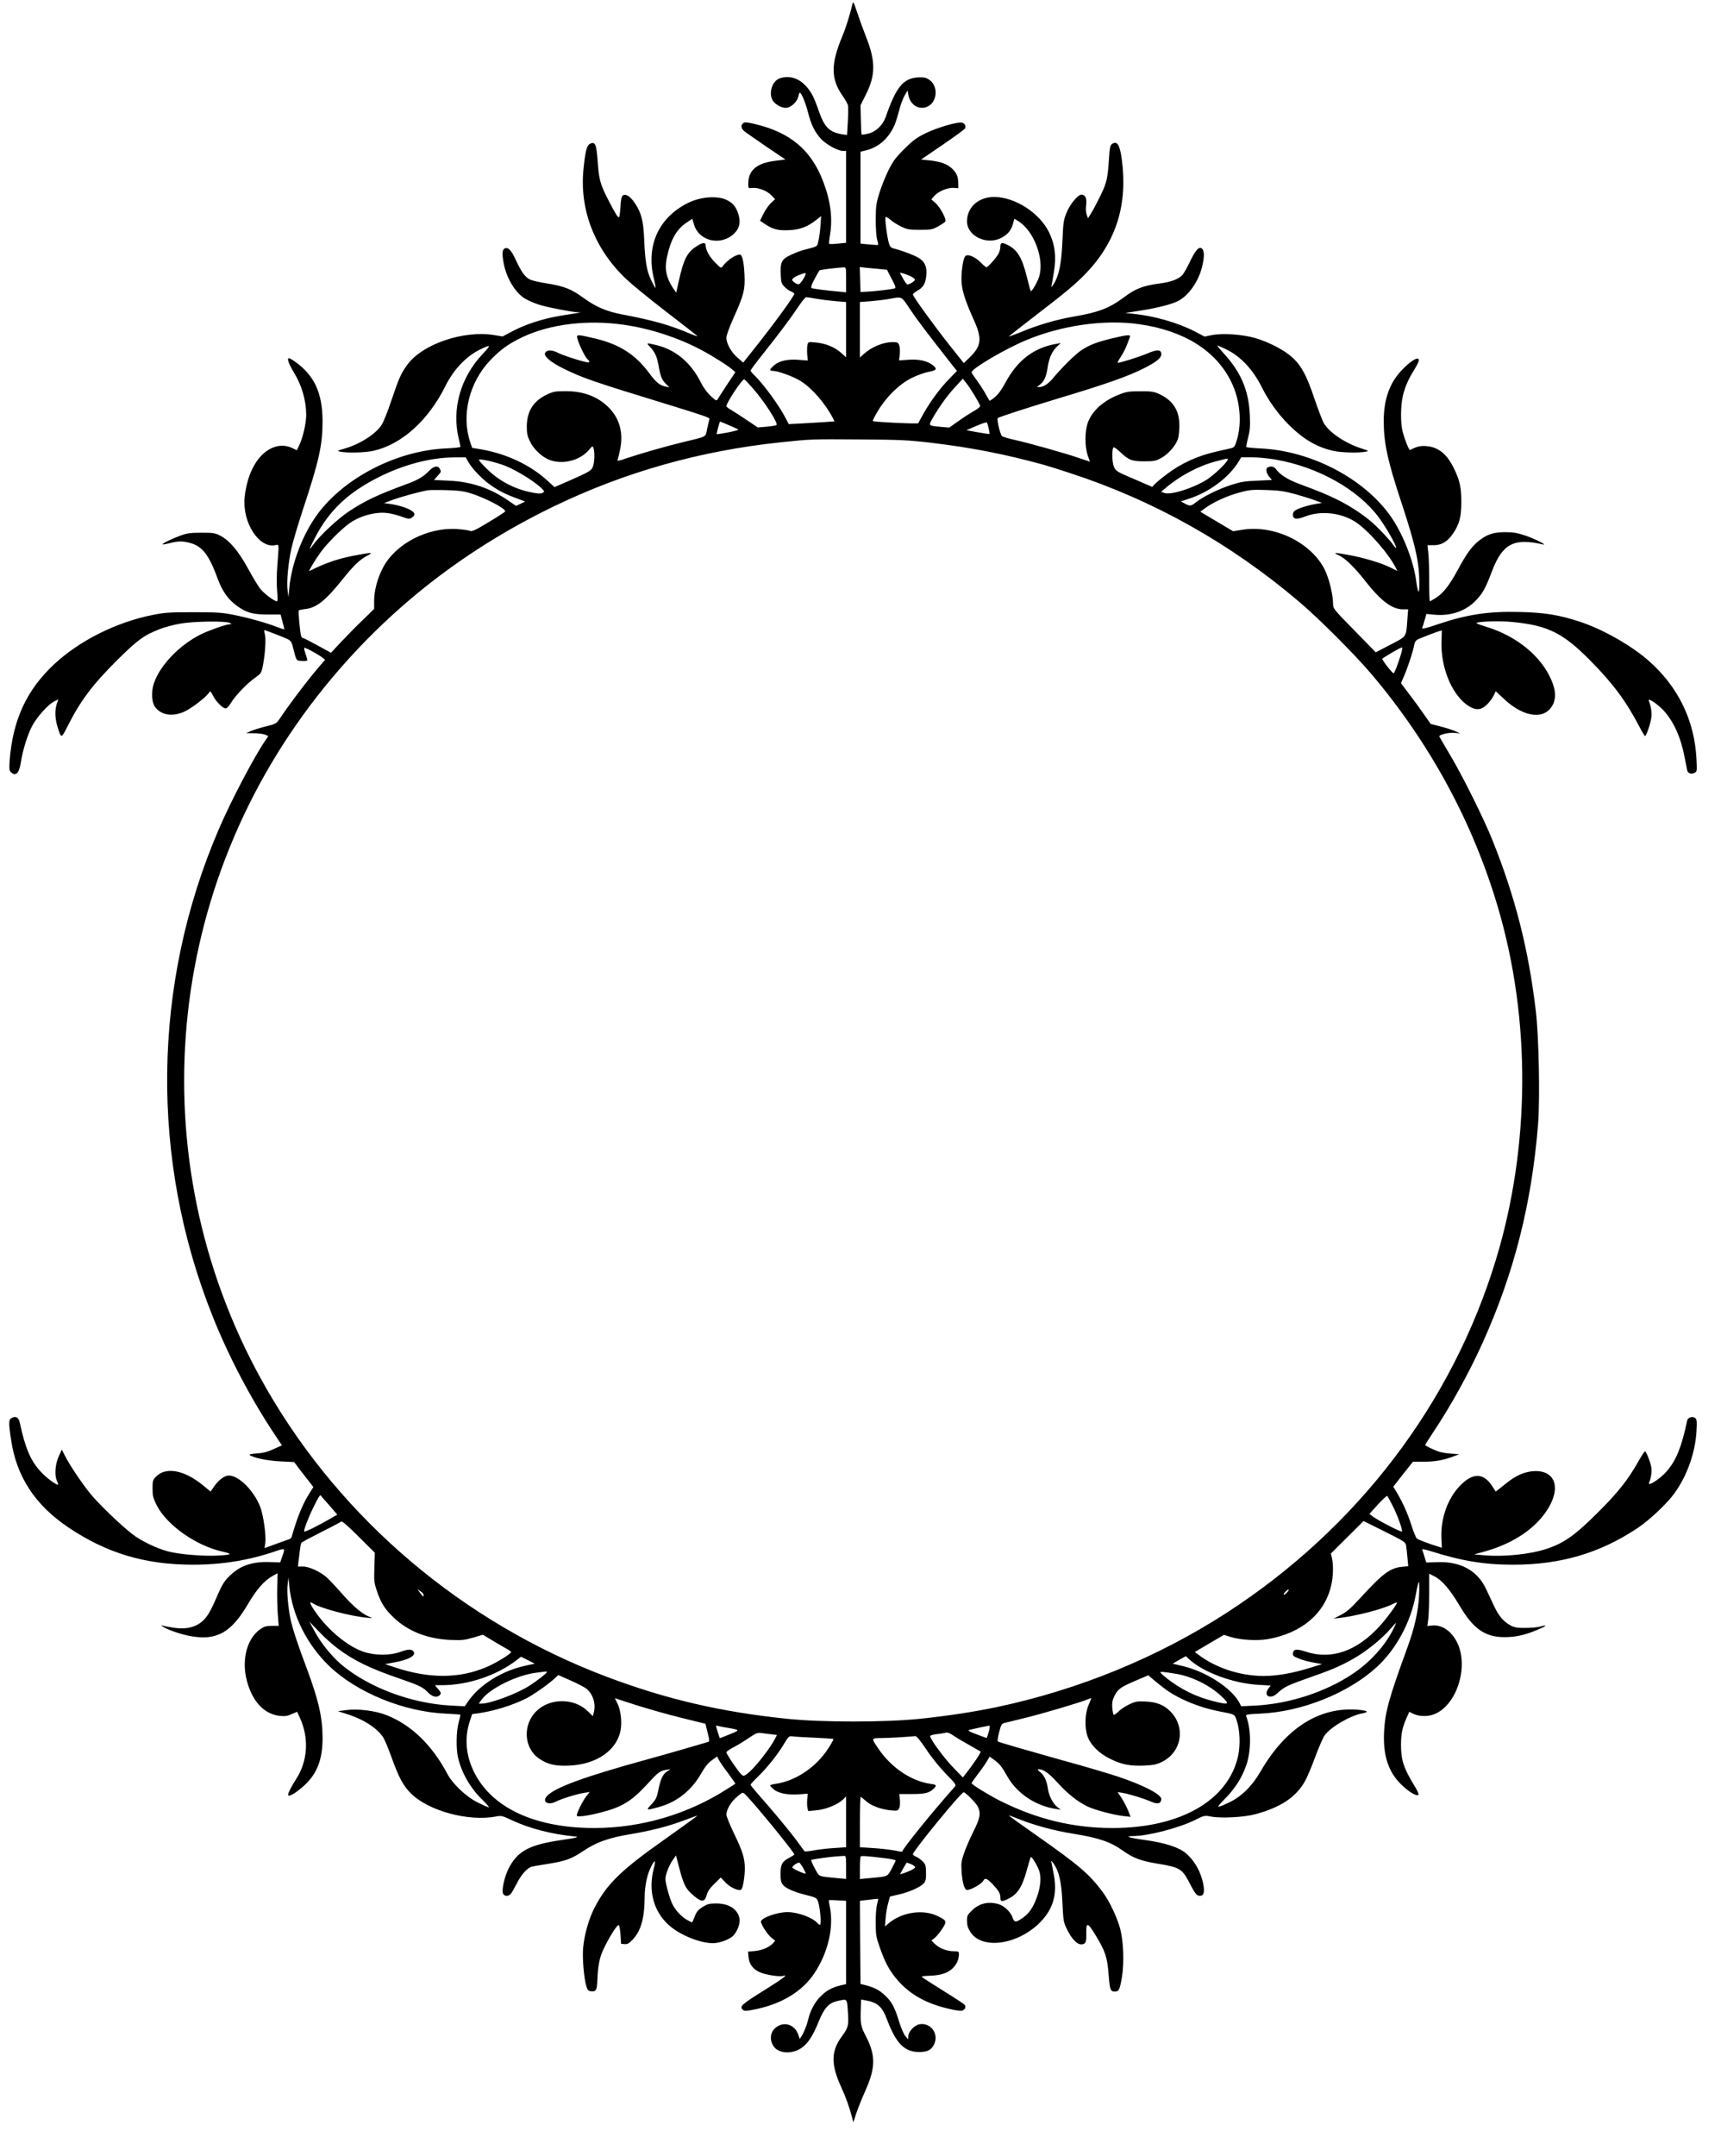 <?xml version="1.0" standalone="no"?>
<!DOCTYPE svg PUBLIC "-//W3C//DTD SVG 20010904//EN"
 "http://www.w3.org/TR/2001/REC-SVG-20010904/DTD/svg10.dtd">
<svg version="1.0" xmlns="http://www.w3.org/2000/svg"
 width="1495px" height="1872px" viewBox="0 0 1495 1872"
 preserveAspectRatio="xMidYMid meet">

<g transform="translate(0,1872) scale(0.1,-0.1)"
fill="#000000" stroke="none">
<path d="M7405 18685 c-20 -87 -58 -209 -86 -275 -103 -245 -103 -374 0 -521
22 -31 43 -69 47 -83 3 -15 3 -79 -1 -142 l-7 -116 -41 6 c-113 18 -156 61
-207 210 -39 113 -62 157 -107 207 -65 72 -149 97 -231 68 -67 -23 -99 -137
-56 -197 29 -38 87 -65 124 -57 41 9 88 58 96 100 3 19 10 33 14 30 16 -10 52
-100 71 -178 25 -99 58 -165 111 -223 45 -48 146 -104 190 -104 l28 0 0 -399
0 -399 -71 -7 c-38 -4 -73 -5 -76 -2 -3 3 0 35 6 70 26 150 7 301 -59 473
-103 270 -283 422 -583 495 -79 19 -98 20 -111 10 -24 -20 -19 -47 13 -73 16
-12 102 -72 191 -133 l163 -110 -89 -11 c-160 -20 -234 -82 -234 -198 0 -42 0
-42 34 -38 50 6 128 -23 166 -63 l33 -34 -35 -33 c-20 -18 -49 -60 -66 -94
l-30 -60 46 -31 c71 -46 113 -56 211 -51 93 5 156 29 235 91 l39 31 -6 -85
c-3 -47 -11 -106 -18 -132 -12 -51 -1 -44 -131 -78 -21 -5 -67 -23 -102 -39
-85 -38 -99 -64 -94 -171 3 -70 6 -81 32 -108 15 -16 41 -35 57 -41 16 -7 29
-16 29 -20 0 -20 -170 -253 -343 -471 l-101 -127 -48 42 c-55 46 -98 123 -98
174 0 20 26 92 65 179 87 193 99 241 92 373 -5 108 -20 170 -40 170 -40 -1
-113 -51 -150 -103 -12 -17 -16 -15 -61 30 -51 49 -85 111 -86 151 0 31 -27
28 -82 -8 -80 -53 -109 -110 -151 -298 l-23 -103 -27 39 c-60 92 -75 165 -54
267 33 154 83 244 172 303 l49 33 14 -48 c42 -148 234 -192 350 -80 45 44 57
94 38 161 -19 66 -46 101 -99 128 -83 42 -233 31 -345 -26 -252 -128 -360
-369 -293 -651 11 -44 18 -82 15 -84 -2 -2 -19 28 -38 68 -39 81 -52 159 -61
369 -7 149 -25 215 -79 297 -38 58 -79 85 -104 69 -13 -9 -18 -31 -22 -97 -3
-47 -8 -89 -12 -92 -9 -9 -34 32 -97 155 -67 131 -79 175 -89 329 -11 149 -21
174 -66 153 -28 -13 -41 -60 -57 -216 -37 -356 96 -700 374 -962 46 -43 197
-167 336 -274 139 -107 262 -203 274 -213 13 -10 -10 -4 -58 16 -179 76 -317
115 -589 167 -138 26 -228 65 -335 142 -108 79 -169 103 -318 127 -66 10 -134
26 -151 35 -42 22 -73 65 -121 168 -39 85 -65 113 -94 102 -24 -9 -27 -42 -13
-123 23 -130 98 -258 184 -312 26 -16 82 -41 124 -54 72 -23 278 -63 337 -66
l26 -2 -25 -4 c-14 -2 -81 -13 -150 -24 -153 -25 -306 -75 -419 -135 l-85 -45
-74 12 c-264 43 -619 -77 -751 -254 -56 -75 -75 -117 -141 -313 -32 -97 -71
-194 -87 -216 -56 -82 -192 -167 -328 -205 -56 -16 -58 -18 -30 -24 59 -13
216 -9 288 7 246 55 478 264 627 564 69 139 179 256 295 313 101 50 105 45 29
-35 -195 -206 -272 -480 -208 -741 8 -32 14 -62 14 -66 0 -5 -57 -11 -127 -14
-422 -19 -877 -251 -1112 -567 -130 -174 -229 -432 -248 -647 l-7 -78 -8 60
c-9 76 5 233 33 361 11 54 57 207 100 339 141 426 171 561 171 770 -1 243 -71
396 -239 515 -23 17 -47 30 -53 30 -20 0 -2 -49 45 -127 67 -110 104 -239 105
-364 0 -73 -29 -200 -61 -265 l-20 -43 -42 20 c-84 38 -173 19 -252 -52 -86
-79 -144 -218 -160 -379 -21 -215 124 -442 266 -413 34 7 33 19 19 -166 -7
-82 -8 -173 -3 -228 6 -67 6 -93 -2 -93 -21 0 -104 61 -138 101 -19 21 -67
100 -108 175 -84 155 -163 250 -243 292 -47 25 -60 27 -166 27 -96 0 -126 -4
-180 -24 -77 -28 -164 -70 -157 -77 2 -2 30 2 63 11 74 19 117 19 183 -1 101
-30 158 -105 232 -308 38 -105 90 -179 162 -232 85 -63 141 -79 273 -79 l111
0 17 -62 c9 -34 16 -64 16 -66 0 -3 -28 6 -62 19 -92 36 -247 80 -378 106
-100 20 -145 23 -350 23 -208 0 -249 -3 -355 -24 -316 -63 -637 -224 -857
-430 -237 -222 -357 -482 -384 -832 -5 -72 -4 -88 10 -102 41 -40 72 -11 86
78 16 108 58 243 98 320 42 80 139 188 192 215 l37 19 -13 -37 c-19 -54 -17
-131 6 -203 32 -102 32 -102 84 0 115 228 215 361 430 576 182 181 236 220
378 275 42 16 121 37 175 46 118 21 397 24 428 6 20 -11 20 -11 -2 -12 -28 0
-184 -55 -248 -87 -190 -95 -359 -273 -410 -431 -22 -70 -17 -161 12 -200 54
-72 153 -87 257 -39 62 29 183 122 209 160 14 21 14 21 36 -20 26 -53 86 -113
110 -113 12 0 29 17 46 46 36 61 143 173 210 219 48 34 55 43 65 88 21 97 32
240 22 285 -6 23 -8 42 -7 42 9 0 164 -60 198 -76 30 -14 39 -26 48 -58 36
-141 30 -131 82 -134 26 -2 47 1 47 6 0 4 -7 30 -16 56 -9 26 -14 50 -11 52 6
6 124 -58 159 -86 l22 -18 -50 -58 c-103 -120 -253 -318 -348 -459 -26 -37
-33 -41 -115 -61 -48 -12 -107 -30 -130 -40 l-43 -19 69 -1 c37 0 81 -6 96
-12 l28 -12 -19 -28 c-94 -132 -306 -534 -413 -785 -578 -1344 -596 -2867 -51
-4227 140 -351 335 -720 543 -1031 l58 -87 -71 -32 c-54 -25 -90 -34 -145 -38
-41 -3 -71 -8 -66 -12 26 -25 156 -52 268 -57 l120 -6 46 -61 c26 -33 63 -82
84 -108 l37 -48 -30 -48 c-61 -94 -108 -208 -158 -383 -3 -9 -12 -19 -22 -22
-9 -3 -61 -21 -115 -41 l-99 -36 7 47 c8 62 -18 245 -45 312 -55 141 -186 271
-272 271 -36 0 -85 -35 -124 -89 l-35 -50 -67 55 c-162 133 -323 162 -408 73
-27 -28 -29 -36 -29 -103 0 -62 5 -81 35 -142 86 -172 340 -352 570 -404 91
-21 87 -27 -22 -34 -126 -9 -343 8 -447 35 -98 25 -240 93 -315 153 -102 79
-293 264 -362 349 -77 96 -180 249 -219 327 l-28 55 -25 -54 c-32 -69 -40
-163 -19 -214 9 -20 14 -37 11 -37 -21 0 -103 62 -150 113 -87 93 -136 208
-181 421 -10 49 -32 64 -67 48 -32 -14 -33 -38 -10 -191 47 -321 209 -568 500
-763 331 -222 664 -322 1079 -322 256 0 490 38 722 118 81 27 81 27 54 -49
l-17 -49 -95 3 c-146 4 -246 -29 -335 -111 -55 -51 -73 -79 -128 -208 -56
-127 -85 -172 -137 -210 -59 -42 -135 -56 -232 -41 -43 7 -86 15 -95 18 -15 4
-15 3 -2 -6 39 -28 166 -72 250 -86 224 -39 349 32 495 281 74 126 143 204
213 242 l43 24 -3 -129 c-2 -70 1 -173 5 -228 l8 -100 -59 0 c-48 0 -66 -5
-100 -28 -125 -87 -171 -290 -108 -482 53 -164 151 -259 280 -272 40 -4 64 -1
100 16 l47 20 24 -52 c80 -175 69 -372 -30 -528 -53 -83 -79 -138 -71 -146 12
-12 77 29 142 89 110 103 157 227 156 413 -1 179 -36 330 -139 605 -77 204
-121 338 -139 422 -22 105 -34 244 -25 308 l7 55 7 -75 c25 -253 153 -508 349
-696 240 -229 648 -396 1011 -411 70 -3 127 -8 127 -10 0 -3 -7 -33 -16 -67
-21 -75 -23 -231 -5 -306 33 -137 109 -266 214 -368 36 -34 59 -62 52 -62 -7
0 -50 19 -96 42 -99 49 -217 160 -263 248 -132 249 -312 424 -526 509 -98 39
-247 58 -350 45 l-75 -10 73 -23 c149 -46 272 -125 323 -208 11 -18 43 -94 70
-169 64 -177 101 -247 169 -314 151 -151 499 -246 738 -200 49 9 55 7 144 -35
148 -69 346 -120 538 -138 50 -4 22 -12 -110 -31 -287 -42 -386 -96 -465 -254
-34 -69 -59 -185 -45 -212 13 -24 43 -26 65 -4 9 9 33 51 55 94 37 74 89 132
127 144 10 3 75 14 145 25 156 25 202 43 309 114 110 74 217 112 403 143 181
30 334 69 476 123 57 22 105 39 107 37 1 -1 -124 -92 -278 -201 -384 -270
-507 -390 -614 -596 -50 -97 -90 -236 -100 -354 -7 -85 7 -255 28 -327 11 -38
17 -43 44 -46 40 -4 49 13 52 93 5 141 20 208 64 295 54 108 109 191 122 187
5 -2 12 -39 15 -83 l5 -79 30 -3 c24 -2 38 5 67 35 76 79 107 187 108 378 0
87 22 192 52 251 37 76 48 73 27 -8 -50 -193 -2 -372 132 -492 94 -84 267
-155 380 -156 56 0 136 28 174 61 39 35 69 115 58 158 -19 79 -92 125 -199
126 -61 0 -77 -4 -120 -30 -38 -24 -53 -41 -68 -80 -11 -28 -21 -52 -23 -54
-1 -2 -22 8 -46 22 -51 30 -98 81 -126 136 -22 42 -61 182 -61 218 0 36 30
115 62 162 l30 43 29 -111 c33 -128 54 -174 101 -217 86 -80 118 -84 136 -18
9 34 27 60 68 100 l55 54 42 -44 c42 -44 120 -78 137 -59 14 15 30 112 30 182
0 89 -19 149 -96 308 -35 73 -64 145 -64 159 0 44 41 113 93 156 47 40 48 40
68 22 62 -56 429 -504 429 -524 0 -3 -21 -16 -47 -30 -59 -31 -73 -57 -73
-141 0 -51 5 -72 20 -91 24 -31 95 -63 208 -91 86 -22 87 -23 100 -62 17 -53
28 -195 15 -195 -6 0 -16 7 -23 15 -39 47 -170 95 -260 95 -89 0 -230 -51
-230 -83 0 -24 60 -116 92 -140 l32 -26 -19 -21 c-32 -35 -94 -62 -158 -68
l-59 -5 4 -47 c6 -60 36 -102 93 -130 47 -23 176 -44 207 -34 51 16 0 -23
-172 -130 -192 -120 -210 -137 -175 -166 13 -11 34 -9 116 8 228 49 400 156
504 312 118 178 169 396 134 574 -7 31 -10 58 -8 60 2 1 37 1 77 -2 l72 -4 0
-362 0 -361 -50 -12 c-75 -18 -120 -43 -172 -95 -50 -49 -90 -125 -107 -199
-12 -51 -36 -112 -58 -146 l-16 -24 -13 38 c-26 75 -101 110 -167 78 -70 -33
-91 -109 -49 -177 41 -66 159 -75 242 -19 57 38 101 105 150 226 50 125 89
167 169 184 82 18 78 22 86 -88 9 -124 4 -144 -49 -216 -98 -130 -100 -245 -8
-446 38 -82 69 -168 93 -259 l12 -45 26 80 c15 44 50 132 79 196 88 198 89
303 7 465 -50 96 -52 111 -47 257 l2 68 38 -7 c106 -19 145 -54 187 -166 79
-209 151 -282 280 -283 73 0 110 20 132 73 38 91 -36 186 -131 168 -43 -8 -96
-65 -96 -104 l-1 -27 -24 28 c-14 16 -38 71 -56 130 -38 124 -63 170 -124 226
-48 45 -90 66 -165 86 l-45 11 -3 361 -2 361 77 9 c43 6 79 9 81 8 2 -2 -2
-23 -9 -46 -7 -24 -13 -96 -12 -159 0 -104 3 -124 33 -210 43 -124 78 -193
136 -266 111 -139 257 -225 464 -273 51 -13 103 -20 116 -17 26 7 39 33 23 52
-6 7 -91 63 -190 124 -98 61 -180 114 -183 118 -2 4 26 8 62 9 98 3 155 20
201 59 39 34 61 80 61 132 0 19 -5 22 -44 22 -59 0 -125 25 -163 62 l-32 31
31 25 c17 15 46 50 65 80 40 63 38 68 -43 108 -126 61 -309 34 -424 -63 l-33
-28 6 72 c3 40 13 98 22 130 l16 58 77 18 c89 20 188 64 217 97 16 18 20 36
19 91 0 62 -4 73 -28 98 -16 16 -41 35 -57 41 -16 7 -29 17 -29 22 0 27 418
538 441 538 16 0 108 -93 123 -124 28 -58 21 -98 -38 -216 -30 -60 -67 -144
-81 -187 -24 -69 -27 -88 -22 -164 3 -47 13 -103 21 -124 14 -33 19 -37 43
-30 41 10 111 53 123 75 16 30 31 25 82 -27 52 -55 68 -81 68 -116 0 -34 8
-38 48 -21 96 40 139 102 182 260 16 58 31 108 34 111 9 9 64 -84 76 -127 16
-59 7 -141 -25 -227 -33 -86 -64 -132 -118 -171 -63 -45 -76 -44 -92 3 -17 48
-74 101 -124 115 -87 24 -164 6 -226 -54 -41 -39 -45 -46 -45 -92 0 -38 7 -61
29 -96 96 -152 394 -117 592 69 122 116 165 248 135 418 -9 50 -19 101 -22
115 -5 21 -3 20 19 -10 47 -67 68 -160 76 -340 8 -158 9 -168 40 -230 39 -81
86 -130 122 -130 39 0 47 17 45 92 -2 102 11 102 76 -5 90 -147 106 -195 118
-348 11 -137 16 -149 56 -149 33 0 42 19 60 126 20 125 14 305 -15 418 -26 98
-94 243 -153 321 -116 156 -207 233 -580 495 -130 91 -235 166 -233 168 1 2
29 -8 61 -21 143 -59 326 -110 499 -137 221 -36 322 -70 428 -146 90 -65 161
-91 311 -115 183 -30 206 -44 269 -166 52 -101 66 -116 99 -111 32 4 35 60 8
151 -27 87 -72 159 -135 215 -62 54 -181 93 -360 118 -135 18 -182 34 -104 34
131 0 400 70 543 141 78 39 80 39 138 28 83 -16 284 -6 380 20 219 58 356 148
433 286 20 35 60 129 89 210 30 80 66 164 80 185 47 72 222 175 329 195 62 12
51 23 -30 31 -335 31 -632 -154 -851 -532 -76 -131 -167 -221 -277 -273 -112
-53 -116 -50 -35 32 87 87 150 186 187 295 43 126 42 310 -2 423 -5 14 10 17
122 22 358 15 762 176 1010 402 170 154 299 393 342 633 10 56 22 106 26 110
4 4 5 -50 2 -119 -7 -139 -39 -281 -102 -454 -161 -440 -193 -558 -202 -730
-10 -204 36 -347 149 -457 62 -62 135 -105 149 -91 5 5 -6 34 -28 69 -100 163
-123 231 -123 369 1 94 12 149 47 227 l25 57 30 -15 c48 -25 119 -29 176 -10
200 67 315 408 211 624 -49 101 -133 159 -219 150 l-41 -4 8 61 c4 33 8 135 8
226 l0 167 45 -23 c66 -33 136 -115 215 -248 121 -207 223 -280 395 -280 95 0
174 17 286 64 81 34 92 48 23 28 -24 -7 -82 -12 -129 -12 -67 -1 -93 4 -125
20 -64 34 -105 82 -148 173 -21 47 -53 113 -69 147 -74 158 -222 239 -424 231
l-94 -3 -16 50 c-8 28 -17 55 -20 62 -3 7 24 2 73 -13 268 -85 464 -118 718
-118 412 0 753 100 1080 318 105 70 259 215 321 303 110 152 181 354 191 538
5 85 3 102 -11 114 -22 19 -65 6 -70 -22 -49 -232 -97 -351 -184 -447 -54 -61
-162 -129 -147 -94 17 42 26 101 20 134 -8 46 -45 140 -55 140 -5 0 -29 -37
-55 -82 -87 -156 -175 -269 -335 -429 -214 -215 -307 -282 -461 -334 -141 -48
-374 -73 -549 -57 l-85 7 97 27 c243 69 432 195 538 359 125 193 70 349 -119
337 -76 -5 -149 -36 -226 -97 -27 -22 -62 -49 -76 -60 l-26 -20 -31 48 c-76
116 -168 117 -278 4 -108 -111 -170 -284 -163 -456 l4 -84 -25 8 c-86 26 -180
62 -192 72 -8 7 -30 59 -48 117 -31 100 -80 208 -133 294 l-24 39 85 109 86
108 87 0 c102 0 172 12 254 42 l60 23 -80 6 c-59 5 -98 14 -147 37 -38 17 -68
33 -68 37 0 3 31 52 68 108 153 228 312 516 430 777 275 608 428 1212 483
1903 17 224 7 755 -20 982 -63 534 -179 990 -378 1485 -73 182 -262 562 -369
740 -47 79 -88 150 -91 156 -6 16 89 38 140 31 l42 -5 -43 20 c-23 10 -81 29
-128 41 l-86 22 -56 80 c-30 44 -88 124 -129 177 l-73 97 30 70 c33 78 75 207
85 262 5 26 14 40 33 49 35 16 150 60 182 70 l25 7 -3 -91 c-8 -221 81 -448
215 -551 56 -42 100 -52 141 -31 35 18 78 67 100 113 l15 32 73 -68 c175 -164
358 -183 425 -45 26 55 23 120 -12 204 -87 211 -305 390 -573 470 -49 15 -85
29 -80 32 23 14 209 19 314 8 307 -30 437 -95 674 -334 199 -202 310 -351 426
-573 24 -46 46 -83 50 -83 11 0 48 108 55 161 6 40 -3 95 -22 146 -11 29 76
-29 128 -85 88 -96 150 -233 183 -407 10 -49 20 -100 22 -112 5 -27 36 -38 65
-22 21 11 21 16 16 118 -17 338 -159 629 -417 856 -153 134 -397 272 -600 339
-175 57 -301 78 -516 83 -272 7 -455 -20 -712 -106 -98 -34 -142 -44 -138 -34
3 7 13 38 21 68 l16 55 74 -7 c145 -12 275 35 363 132 55 60 77 100 132 245
91 239 191 292 440 234 53 -12 -67 49 -151 77 -69 23 -105 29 -171 29 -101 0
-155 -17 -223 -68 -66 -50 -113 -113 -192 -260 -74 -136 -125 -201 -192 -244
-25 -15 -47 -28 -50 -28 -4 0 -6 80 -6 177 0 98 -3 208 -8 244 l-7 66 55 0
c67 0 119 31 165 98 56 81 74 146 74 270 1 126 -12 191 -60 290 -62 131 -136
193 -242 202 -52 5 -88 -4 -143 -34 -8 -5 -46 88 -64 158 -20 72 -19 223 1
312 17 74 50 150 98 225 15 24 31 54 36 67 23 61 -48 30 -136 -61 -111 -112
-163 -256 -164 -446 0 -194 33 -347 155 -715 123 -373 156 -522 154 -708 0
-96 -12 -79 -29 45 -25 174 -119 407 -224 554 -233 326 -692 564 -1129 583
-65 3 -119 9 -121 12 -2 3 5 40 16 81 16 62 19 97 15 195 -9 216 -78 377 -233
544 -31 34 -53 61 -49 61 5 0 40 -15 79 -34 123 -60 230 -174 306 -326 60
-120 142 -234 234 -326 129 -129 248 -198 393 -229 68 -15 223 -18 278 -6 27
6 26 7 -30 25 -144 45 -283 137 -334 220 -12 19 -48 114 -82 212 -68 204 -114
289 -193 361 -68 63 -203 133 -321 168 -111 32 -280 44 -377 26 l-64 -13 -88
46 c-146 75 -351 134 -533 152 l-68 7 140 22 c140 22 265 54 319 82 90 46 175
167 207 292 23 91 22 149 -3 165 -26 16 -54 -17 -103 -119 -23 -49 -53 -101
-65 -114 -35 -35 -95 -58 -190 -71 -150 -20 -214 -44 -315 -120 -129 -96 -223
-132 -442 -169 -146 -25 -320 -76 -460 -136 -57 -23 -101 -39 -98 -35 2 4 112
90 242 190 258 198 342 269 430 361 259 272 360 593 308 983 -18 133 -41 168
-88 134 -13 -10 -18 -36 -23 -113 -11 -179 -19 -219 -72 -328 -27 -56 -63
-124 -80 -152 l-31 -50 -11 30 c-7 18 -9 52 -5 86 7 59 -7 89 -42 89 -30 0
-99 -84 -128 -156 -26 -63 -29 -84 -36 -245 -8 -194 -29 -299 -75 -373 -19
-30 -24 -34 -20 -16 4 14 13 70 22 125 21 130 8 232 -42 336 -82 170 -297 309
-478 309 -137 0 -236 -89 -236 -212 0 -128 174 -210 300 -142 56 30 84 65 100
123 l11 42 30 -18 c138 -81 233 -328 186 -484 -14 -47 -65 -134 -73 -126 -3 3
-18 56 -33 119 -41 167 -82 237 -163 279 -53 27 -68 25 -68 -11 0 -17 -7 -45
-16 -62 -18 -34 -92 -118 -105 -118 -5 0 -28 19 -51 43 -52 51 -116 76 -135
51 -19 -26 -36 -154 -30 -229 7 -80 34 -162 106 -322 74 -164 67 -226 -37
-327 l-50 -48 -118 148 c-137 173 -324 430 -324 447 0 7 17 21 37 32 52 29 72
61 79 131 8 73 -10 118 -59 151 -34 23 -140 64 -213 83 -35 8 -42 15 -52 47
-16 51 -38 221 -29 229 3 4 22 -7 41 -23 18 -17 60 -43 92 -59 54 -26 69 -29
164 -29 97 0 109 2 158 29 29 16 57 35 63 42 14 18 -43 125 -87 164 l-34 29
25 29 c33 40 116 74 168 71 l42 -3 -1 39 c-1 62 -11 87 -49 127 -42 43 -101
65 -202 76 l-72 7 189 129 c104 71 191 135 194 142 8 22 -4 44 -28 49 -37 10
-217 -43 -316 -92 -80 -39 -110 -62 -186 -137 -76 -77 -98 -106 -137 -186 -26
-52 -61 -140 -78 -195 -28 -90 -31 -113 -32 -230 0 -73 5 -149 12 -174 7 -23
11 -45 8 -47 -2 -2 -37 0 -78 4 l-74 7 0 399 0 399 53 13 c107 28 192 104 242
217 10 23 28 80 40 127 12 47 33 105 48 130 l26 45 6 -37 c14 -82 81 -130 152
-109 100 30 117 185 26 241 -26 17 -45 20 -94 18 -128 -8 -190 -83 -280 -343
-25 -72 -85 -129 -152 -145 -29 -7 -55 -10 -57 -8 -3 2 -6 60 -7 129 l-3 125
47 94 c84 166 84 290 3 495 -26 66 -62 165 -80 220 -30 89 -34 97 -40 70z
m-55 -2394 l0 -109 -47 5 c-126 11 -241 26 -252 32 -9 6 -3 26 24 77 20 38 40
72 43 76 6 6 133 22 210 27 22 1 22 -1 22 -108z m285 94 l70 -7 41 -79 c34
-65 38 -79 25 -83 -25 -8 -170 -25 -236 -28 l-60 -3 -3 108 -3 109 48 -6 c26
-3 80 -8 118 -11z m-636 -42 c-2 -22 -46 -88 -60 -91 -9 -1 -27 6 -40 17 -21
18 -22 21 -9 35 8 8 33 22 55 30 47 17 55 19 54 9z m910 -21 c19 -9 37 -22 39
-29 3 -11 -46 -43 -66 -43 -5 0 -21 23 -37 51 l-28 52 29 -7 c16 -4 45 -15 63
-24z m-814 -196 c44 -8 119 -17 168 -21 l87 -7 0 -240 0 -240 -46 41 c-55 49
-137 81 -221 88 -61 6 -62 5 -69 -21 -3 -15 -4 -52 -2 -82 l5 -54 -77 6 c-97
8 -170 -8 -216 -48 -41 -36 -43 -48 -8 -48 41 0 174 -48 236 -86 98 -60 216
-195 281 -320 l16 -32 -82 -6 c-45 -3 -135 -8 -199 -12 l-116 -6 -28 53 c-54
107 -199 305 -278 378 -14 14 -26 29 -26 34 0 5 51 73 113 151 129 162 231
297 306 409 28 42 57 77 64 77 7 0 48 -6 92 -14z m812 -93 c62 -93 140 -195
364 -481 l42 -52 -62 -64 c-80 -80 -167 -198 -225 -300 -25 -45 -47 -85 -49
-90 -3 -8 -386 10 -395 19 -3 3 17 42 44 87 72 122 187 234 294 287 47 23 113
47 148 53 68 13 76 25 36 57 -48 38 -120 54 -211 48 l-83 -6 6 52 c3 29 1 64
-5 80 -9 24 -16 27 -55 27 -86 0 -186 -42 -258 -108 l-28 -26 0 241 0 241 93
7 c50 4 124 13 162 20 114 21 103 26 182 -92z m-2484 -133 c231 -34 463 -110
667 -217 105 -56 236 -139 276 -175 l22 -19 -72 -108 c-39 -60 -76 -116 -82
-127 -10 -16 -15 -14 -61 29 -30 28 -63 73 -82 111 -87 177 -222 291 -393 331
-85 20 -86 20 -51 -17 42 -45 59 -82 73 -158 17 -97 28 -125 63 -161 l32 -32
-33 7 c-49 9 -84 37 -142 116 -120 162 -257 250 -469 301 -157 37 -165 37
-156 2 11 -46 66 -161 86 -179 27 -24 23 -35 -8 -28 -75 17 -203 59 -246 81
-54 27 -94 27 -111 1 -17 -28 45 -82 159 -138 172 -84 257 -113 930 -319 282
-87 340 -107 338 -117 -2 -5 -10 -42 -19 -81 -18 -83 9 -68 -217 -123 -152
-37 -357 -96 -480 -137 -72 -25 -87 -28 -82 -14 4 9 14 50 22 91 30 142 -6
271 -102 365 -93 92 -216 138 -365 139 -94 0 -111 -2 -166 -28 -119 -54 -177
-145 -178 -277 0 -63 5 -86 28 -132 34 -71 110 -140 178 -163 114 -38 257 0
333 89 33 38 33 38 41 15 12 -38 8 -131 -7 -163 -16 -33 -28 -40 -208 -120
l-124 -54 -57 52 c-151 140 -361 239 -587 277 l-72 12 -15 45 c-81 237 -12
522 174 717 89 93 160 143 284 202 242 112 561 150 879 104z m4476 5 c388 -56
665 -230 797 -501 77 -157 95 -355 47 -509 -16 -52 -23 -60 -48 -66 -17 -4
-74 -17 -127 -29 -165 -37 -305 -101 -434 -198 -44 -33 -89 -71 -102 -84 l-23
-25 -157 68 c-149 63 -158 69 -175 105 -17 39 -20 154 -4 170 4 4 29 -13 55
-38 78 -73 103 -83 212 -83 87 0 100 3 149 30 60 33 122 104 143 162 7 21 13
74 13 118 0 134 -56 220 -181 277 -41 18 -67 22 -159 21 -95 0 -119 -3 -180
-27 -138 -53 -236 -140 -274 -242 -28 -74 -29 -212 -2 -288 l19 -54 -102 34
c-126 43 -419 125 -551 155 -55 12 -105 27 -111 33 -16 15 -47 147 -37 156 10
10 265 92 523 170 420 126 606 192 744 261 113 57 158 94 154 128 -4 38 -37
38 -122 2 -62 -27 -234 -81 -256 -81 -5 0 6 22 25 50 18 27 42 73 53 102 11
29 23 61 27 71 10 25 -18 22 -165 -13 -181 -44 -255 -84 -365 -195 -50 -49
-108 -112 -129 -138 -43 -55 -90 -87 -125 -87 l-24 0 27 21 c37 29 54 66 67
151 13 84 38 138 82 181 l32 29 -39 -7 c-195 -34 -336 -141 -441 -335 -33 -62
-64 -104 -93 -128 -23 -19 -44 -33 -46 -31 -2 2 -20 33 -40 69 -21 36 -55 88
-77 117 -21 29 -39 56 -39 61 0 31 284 199 470 277 311 131 684 184 989 140z
m-3355 -561 c96 -110 214 -293 202 -313 -3 -5 -41 -11 -84 -15 l-79 -7 -94 63
c-52 35 -113 75 -136 88 -24 13 -43 28 -43 34 0 30 139 238 155 233 6 -2 41
-39 79 -83z m1920 -54 c25 -41 47 -82 50 -90 4 -10 -14 -26 -56 -50 -34 -19
-96 -59 -137 -89 l-75 -53 -71 6 c-113 11 -111 8 -74 74 56 99 132 204 199
275 l64 69 27 -34 c16 -18 48 -67 73 -108z m-2133 -261 c41 -17 77 -34 82 -38
4 -4 -36 -15 -88 -25 -53 -10 -97 -17 -99 -15 -3 4 25 109 29 109 2 0 36 -14
76 -31z m2258 -29 c5 -24 8 -46 7 -48 -2 -1 -48 5 -102 15 l-99 18 85 37 c47
20 88 34 92 30 4 -4 11 -27 17 -52z m-508 -123 c360 -43 646 -99 989 -193 30
-9 132 -40 225 -71 730 -238 1394 -611 1990 -1117 174 -147 485 -459 630 -630
508 -600 881 -1288 1098 -2026 287 -973 280 -2076 -18 -3055 -381 -1252 -1206
-2333 -2340 -3067 -597 -386 -1282 -667 -1995 -818 -207 -43 -423 -76 -670
-102 -305 -31 -850 -31 -1151 0 -580 60 -1052 170 -1574 367 -1242 470 -2294
1360 -2948 2495 -1098 1908 -924 4276 442 6020 547 698 1229 1245 2046 1641
617 299 1273 485 1975 559 272 28 261 28 695 25 345 -2 415 -6 606 -28z
m-4012 -169 c31 -54 112 -140 176 -187 75 -55 131 -85 229 -122 l88 -33 -39
-19 -40 -19 -69 47 c-156 108 -324 164 -516 172 l-128 6 30 34 c34 38 34 37
20 64 -16 30 -52 23 -91 -17 -48 -51 -97 -80 -192 -115 -256 -94 -368 -147
-508 -240 -97 -65 -252 -210 -308 -288 -43 -61 -39 -45 16 62 121 233 284 389
550 523 215 109 449 171 653 173 l105 1 24 -42z m7012 22 c365 -63 713 -257
894 -499 62 -82 162 -257 152 -267 -2 -3 -12 7 -22 22 -25 39 -122 142 -185
198 -79 69 -187 140 -298 196 -89 44 -153 71 -349 144 -85 32 -155 77 -184
117 -20 28 -41 35 -73 23 -24 -9 -19 -48 9 -82 l24 -29 -127 -6 c-106 -4 -144
-10 -227 -37 -107 -34 -243 -101 -305 -150 -44 -35 -53 -36 -99 -11 l-34 18
59 19 c186 58 361 188 447 332 l19 32 93 0 c51 0 144 -9 206 -20z m-6692 -54
c109 -44 271 -146 325 -205 17 -19 17 -20 -2 -30 -15 -8 -40 -7 -94 4 -149 29
-286 101 -390 206 -38 37 -68 71 -68 77 0 14 148 -20 229 -52z m6272 46 c-18
-34 -116 -125 -173 -163 -120 -77 -319 -140 -376 -118 l-25 10 34 29 c126 108
291 196 442 235 112 29 110 29 98 7z m-6581 -282 c127 -38 317 -136 308 -160
-2 -5 -66 -47 -143 -93 -121 -73 -143 -83 -165 -75 -14 5 -63 12 -110 15 -256
17 -535 -128 -643 -335 -48 -90 -77 -200 -77 -287 l0 -71 -97 -95 c-54 -51
-138 -137 -188 -190 l-90 -96 -115 63 c-63 35 -120 64 -127 64 -6 0 -14 8 -17
18 -9 27 -27 213 -21 222 2 4 26 9 52 12 101 10 179 71 330 260 97 121 149
171 218 206 48 25 36 27 -73 7 -172 -30 -286 -67 -435 -143 -11 -6 48 94 98
163 50 70 167 189 240 244 90 68 224 108 330 98 34 -3 92 -17 130 -31 63 -23
72 -24 92 -10 46 29 21 60 -72 92 -33 11 -85 23 -115 27 l-54 7 79 30 c70 25
218 66 295 81 14 3 86 4 160 2 103 -2 153 -8 210 -25z m7165 -8 c61 -17 139
-41 174 -54 l65 -24 -65 -11 c-36 -6 -92 -22 -125 -34 -49 -20 -59 -28 -62
-51 -5 -46 26 -53 105 -22 136 53 314 34 440 -49 108 -71 281 -267 346 -393
l16 -31 -67 33 c-79 39 -240 86 -367 108 -116 20 -129 20 -77 -4 58 -26 138
-104 238 -232 132 -167 228 -238 322 -238 l44 0 -7 -95 c-11 -148 -3 -137
-147 -212 l-127 -66 -185 189 c-184 188 -185 189 -186 234 -1 85 -37 226 -76
302 -123 235 -442 385 -718 338 l-74 -12 -113 67 c-63 38 -127 76 -143 85
l-29 18 44 32 c69 51 195 108 299 135 85 23 110 25 230 21 110 -3 155 -10 245
-34z m924 -1394 c-25 -84 -56 -163 -63 -163 -12 0 -105 120 -98 126 15 15 157
98 169 98 7 1 5 -19 -8 -61z m-9310 -7385 l71 -82 -67 -39 c-100 -58 -214
-114 -220 -108 -8 8 34 118 80 211 37 76 57 109 62 103 1 -2 34 -40 74 -85z
m9238 -4 c44 -87 90 -215 81 -225 -8 -7 -215 100 -255 132 l-27 21 74 82 c41
44 77 78 81 74 4 -5 25 -42 46 -84z m-8845 -537 c-4 -117 -2 -133 23 -207 34
-102 71 -159 149 -232 123 -116 291 -181 486 -190 102 -4 124 -2 200 20 l84
25 71 -42 c38 -24 94 -56 122 -72 29 -16 53 -32 53 -36 0 -15 -128 -94 -210
-129 -238 -103 -502 -104 -804 -3 l-81 27 70 13 c135 23 205 62 176 98 -18 21
-45 20 -116 -6 -88 -31 -216 -31 -314 1 -139 46 -310 187 -421 347 -53 77 -58
98 -18 72 65 -41 322 -109 463 -122 52 -5 56 -4 30 5 -66 25 -139 86 -235 193
-55 63 -118 130 -141 151 -56 50 -153 95 -207 95 l-44 0 6 53 c4 28 9 72 12
97 3 25 8 51 12 56 4 6 81 47 172 93 91 45 169 87 175 92 6 6 60 -41 150 -131
l141 -140 -4 -128z m8962 193 c3 -16 8 -64 12 -106 l7 -76 -51 -5 c-107 -10
-170 -57 -369 -275 -80 -87 -117 -118 -165 -143 l-63 -32 55 6 c146 18 372 77
453 118 22 11 40 18 42 16 7 -7 -88 -137 -148 -203 -201 -221 -422 -297 -644
-224 -79 26 -107 23 -111 -12 -3 -23 3 -29 52 -48 30 -13 87 -28 128 -35 l73
-13 -101 -31 c-152 -48 -291 -72 -407 -72 -207 0 -423 72 -575 191 l-23 17
127 75 126 74 61 -19 c81 -26 229 -34 321 -18 294 52 494 222 550 467 18 79
20 177 6 237 l-9 39 142 141 142 141 181 -90 c167 -83 182 -92 188 -120z
m-8534 -431 c0 -21 -6 -17 -31 17 l-22 32 26 -18 c15 -9 27 -24 27 -31z m7500
21 c-13 -14 -26 -23 -28 -20 -7 7 29 45 41 45 6 0 0 -11 -13 -25z m-8247 -486
c142 -106 282 -174 536 -261 172 -59 205 -75 250 -122 36 -37 76 -47 99 -24
17 17 15 22 -14 57 l-26 31 64 0 c223 1 469 83 641 214 l43 33 60 -30 59 -30
-81 -18 c-206 -44 -401 -167 -500 -313 l-27 -39 -121 6 c-344 18 -719 159
-954 359 -84 72 -178 189 -231 289 l-44 81 84 -87 c46 -49 119 -114 162 -146z
m9168 163 c-72 -143 -202 -285 -354 -386 -235 -156 -548 -258 -841 -273 l-124
-6 -15 29 c-66 127 -286 270 -489 319 l-91 22 57 33 57 32 27 -25 c123 -115
382 -211 604 -224 l106 -6 -20 -27 c-46 -62 17 -97 76 -42 65 60 81 68 334
157 159 55 260 102 366 167 99 61 221 163 282 234 26 30 48 54 50 54 3 0 -9
-26 -25 -58z m-7351 -369 c-1 -10 -87 -77 -150 -117 -108 -70 -339 -156 -418
-156 l-23 0 22 31 c71 100 310 218 482 238 39 5 75 9 80 10 4 0 7 -2 7 -6z
m5470 -15 c132 -22 291 -100 388 -192 79 -74 71 -80 -67 -45 -151 38 -280 101
-403 197 -32 25 -58 49 -58 53 0 8 31 5 140 -13z m-5122 -131 c57 -53 80 -133
59 -209 l-7 -27 -45 44 c-117 114 -325 115 -443 2 -124 -118 -113 -324 22
-415 76 -51 142 -66 266 -60 234 12 407 132 441 306 14 74 1 180 -31 241 l-19
38 182 -59 c100 -32 277 -82 394 -111 l211 -52 19 -77 c17 -68 17 -77 3 -81
-8 -3 -100 -29 -205 -60 -104 -30 -251 -72 -325 -92 -542 -149 -798 -242 -868
-317 -46 -50 7 -84 74 -50 51 26 187 68 248 77 l49 8 -31 -39 c-30 -37 -82
-143 -82 -166 0 -15 89 -4 210 27 180 46 264 96 397 240 101 110 116 121 169
130 l39 6 -32 -21 c-35 -23 -55 -65 -73 -155 -15 -74 -23 -90 -68 -137 -42
-44 -36 -46 68 -17 161 44 285 143 372 294 32 56 59 90 91 113 l46 33 16 -30
c8 -17 45 -70 81 -117 35 -48 63 -88 62 -89 -2 -2 -34 -23 -73 -47 -341 -219
-747 -338 -1152 -338 -544 0 -930 194 -1067 535 -52 129 -57 264 -15 392 l20
62 47 6 c142 20 301 69 425 131 60 31 185 118 240 168 l37 34 113 -50 c61 -27
122 -60 135 -71z m5042 -14 c117 -80 284 -147 440 -178 154 -30 143 -24 164
-85 27 -82 32 -211 11 -305 -85 -386 -503 -625 -1090 -625 -344 0 -660 77
-979 237 -99 50 -246 141 -246 152 0 4 24 39 53 77 30 38 65 88 79 112 l25 42
40 -29 c46 -34 65 -57 113 -142 84 -149 245 -257 425 -284 l40 -6 -28 21 c-39
31 -74 97 -83 155 -10 73 -32 122 -68 150 -23 19 -27 25 -13 25 42 0 87 -32
166 -119 87 -95 169 -160 256 -203 60 -30 226 -74 313 -84 l63 -7 -21 54 c-12
30 -37 78 -56 108 l-36 53 44 -7 c59 -10 183 -48 247 -76 58 -25 83 -19 89 19
6 41 -145 120 -372 197 -95 31 -282 87 -491 144 -247 69 -545 155 -554 161 -8
4 -5 29 8 81 17 67 22 75 47 81 16 4 97 24 179 44 149 36 476 133 541 160 19
8 34 13 34 12 0 -2 -11 -30 -25 -63 -31 -75 -34 -194 -8 -269 28 -77 101 -149
198 -196 102 -50 173 -63 297 -58 78 4 107 10 151 32 173 84 209 303 73 439
-56 56 -119 81 -213 85 -72 4 -89 1 -140 -23 -32 -14 -75 -42 -95 -62 -21 -20
-41 -34 -44 -30 -4 4 -9 31 -12 61 -3 42 1 65 17 99 31 63 53 79 181 134 l115
49 60 -51 c33 -28 81 -65 105 -82z m-3820 -323 c111 -19 111 -19 20 -56 -46
-19 -85 -34 -87 -34 -2 0 -33 99 -33 107 0 3 8 2 18 -1 9 -3 46 -10 82 -16z
m2275 -12 c-4 -18 -11 -43 -16 -55 l-8 -22 -68 25 c-96 36 -103 41 -73 48 36
9 153 34 163 35 5 1 5 -14 2 -31z m-1898 -44 l52 -6 -16 -32 c-46 -90 -185
-265 -243 -306 -30 -21 -32 -21 -51 -4 -26 24 -129 176 -129 191 0 7 30 28 68
47 37 20 96 56 132 81 54 37 71 44 100 40 19 -2 58 -7 87 -11z m1586 -12 c23
-16 85 -53 137 -82 52 -30 96 -55 98 -56 8 -5 -67 -116 -136 -202 l-18 -23
-87 90 c-79 82 -197 243 -197 269 0 6 26 13 58 17 31 4 62 8 67 10 23 8 39 3
78 -23z m-1206 -18 c89 -4 163 -9 163 -11 0 -11 -37 -73 -70 -118 -107 -145
-275 -250 -431 -271 -27 -4 -49 -10 -49 -14 0 -5 13 -19 29 -33 42 -35 118
-51 216 -45 l82 6 -5 -49 c-2 -26 -1 -60 2 -75 l7 -27 72 7 c80 7 183 49 230
93 l27 27 0 -221 0 -220 -107 -7 c-60 -4 -139 -13 -178 -21 -38 -7 -73 -10
-76 -7 -3 4 -32 42 -63 86 -62 84 -227 283 -338 407 -37 42 -68 80 -68 85 0 4
29 36 64 70 82 79 173 194 227 285 39 65 44 69 72 65 17 -3 104 -8 194 -12z
m969 -101 c46 -70 116 -156 171 -213 91 -93 92 -95 74 -115 -189 -212 -438
-519 -455 -561 -1 -1 -32 4 -71 12 -38 7 -121 16 -182 20 l-113 7 0 218 c0
121 3 219 6 219 4 0 23 -15 44 -34 46 -42 129 -73 213 -82 61 -6 66 -5 77 16
8 14 10 43 7 74 l-5 51 111 0 c115 0 150 9 191 50 25 25 20 32 -28 38 -170 24
-342 139 -456 306 -63 94 -65 91 31 92 69 1 210 9 290 17 11 1 44 -39 95 -115z
m-696 -1024 l0 -101 -67 6 c-184 18 -163 9 -205 86 -21 38 -34 71 -30 73 9 6
162 27 222 31 25 1 53 3 63 4 15 2 17 -9 17 -99z m338 79 c50 -6 92 -15 92
-20 0 -5 -16 -38 -35 -73 -39 -70 -26 -65 -202 -81 l-73 -7 0 95 c0 52 3 98 7
101 6 7 56 4 211 -15z m-712 -83 c14 -25 25 -48 23 -50 -7 -7 -112 40 -116 52
-4 10 40 42 59 43 4 0 19 -20 34 -45z m939 31 c19 -8 35 -20 35 -26 0 -11 -57
-40 -109 -55 l-23 -7 28 51 c16 28 30 51 32 51 1 0 18 -7 37 -14z"/>
</g>
</svg>
